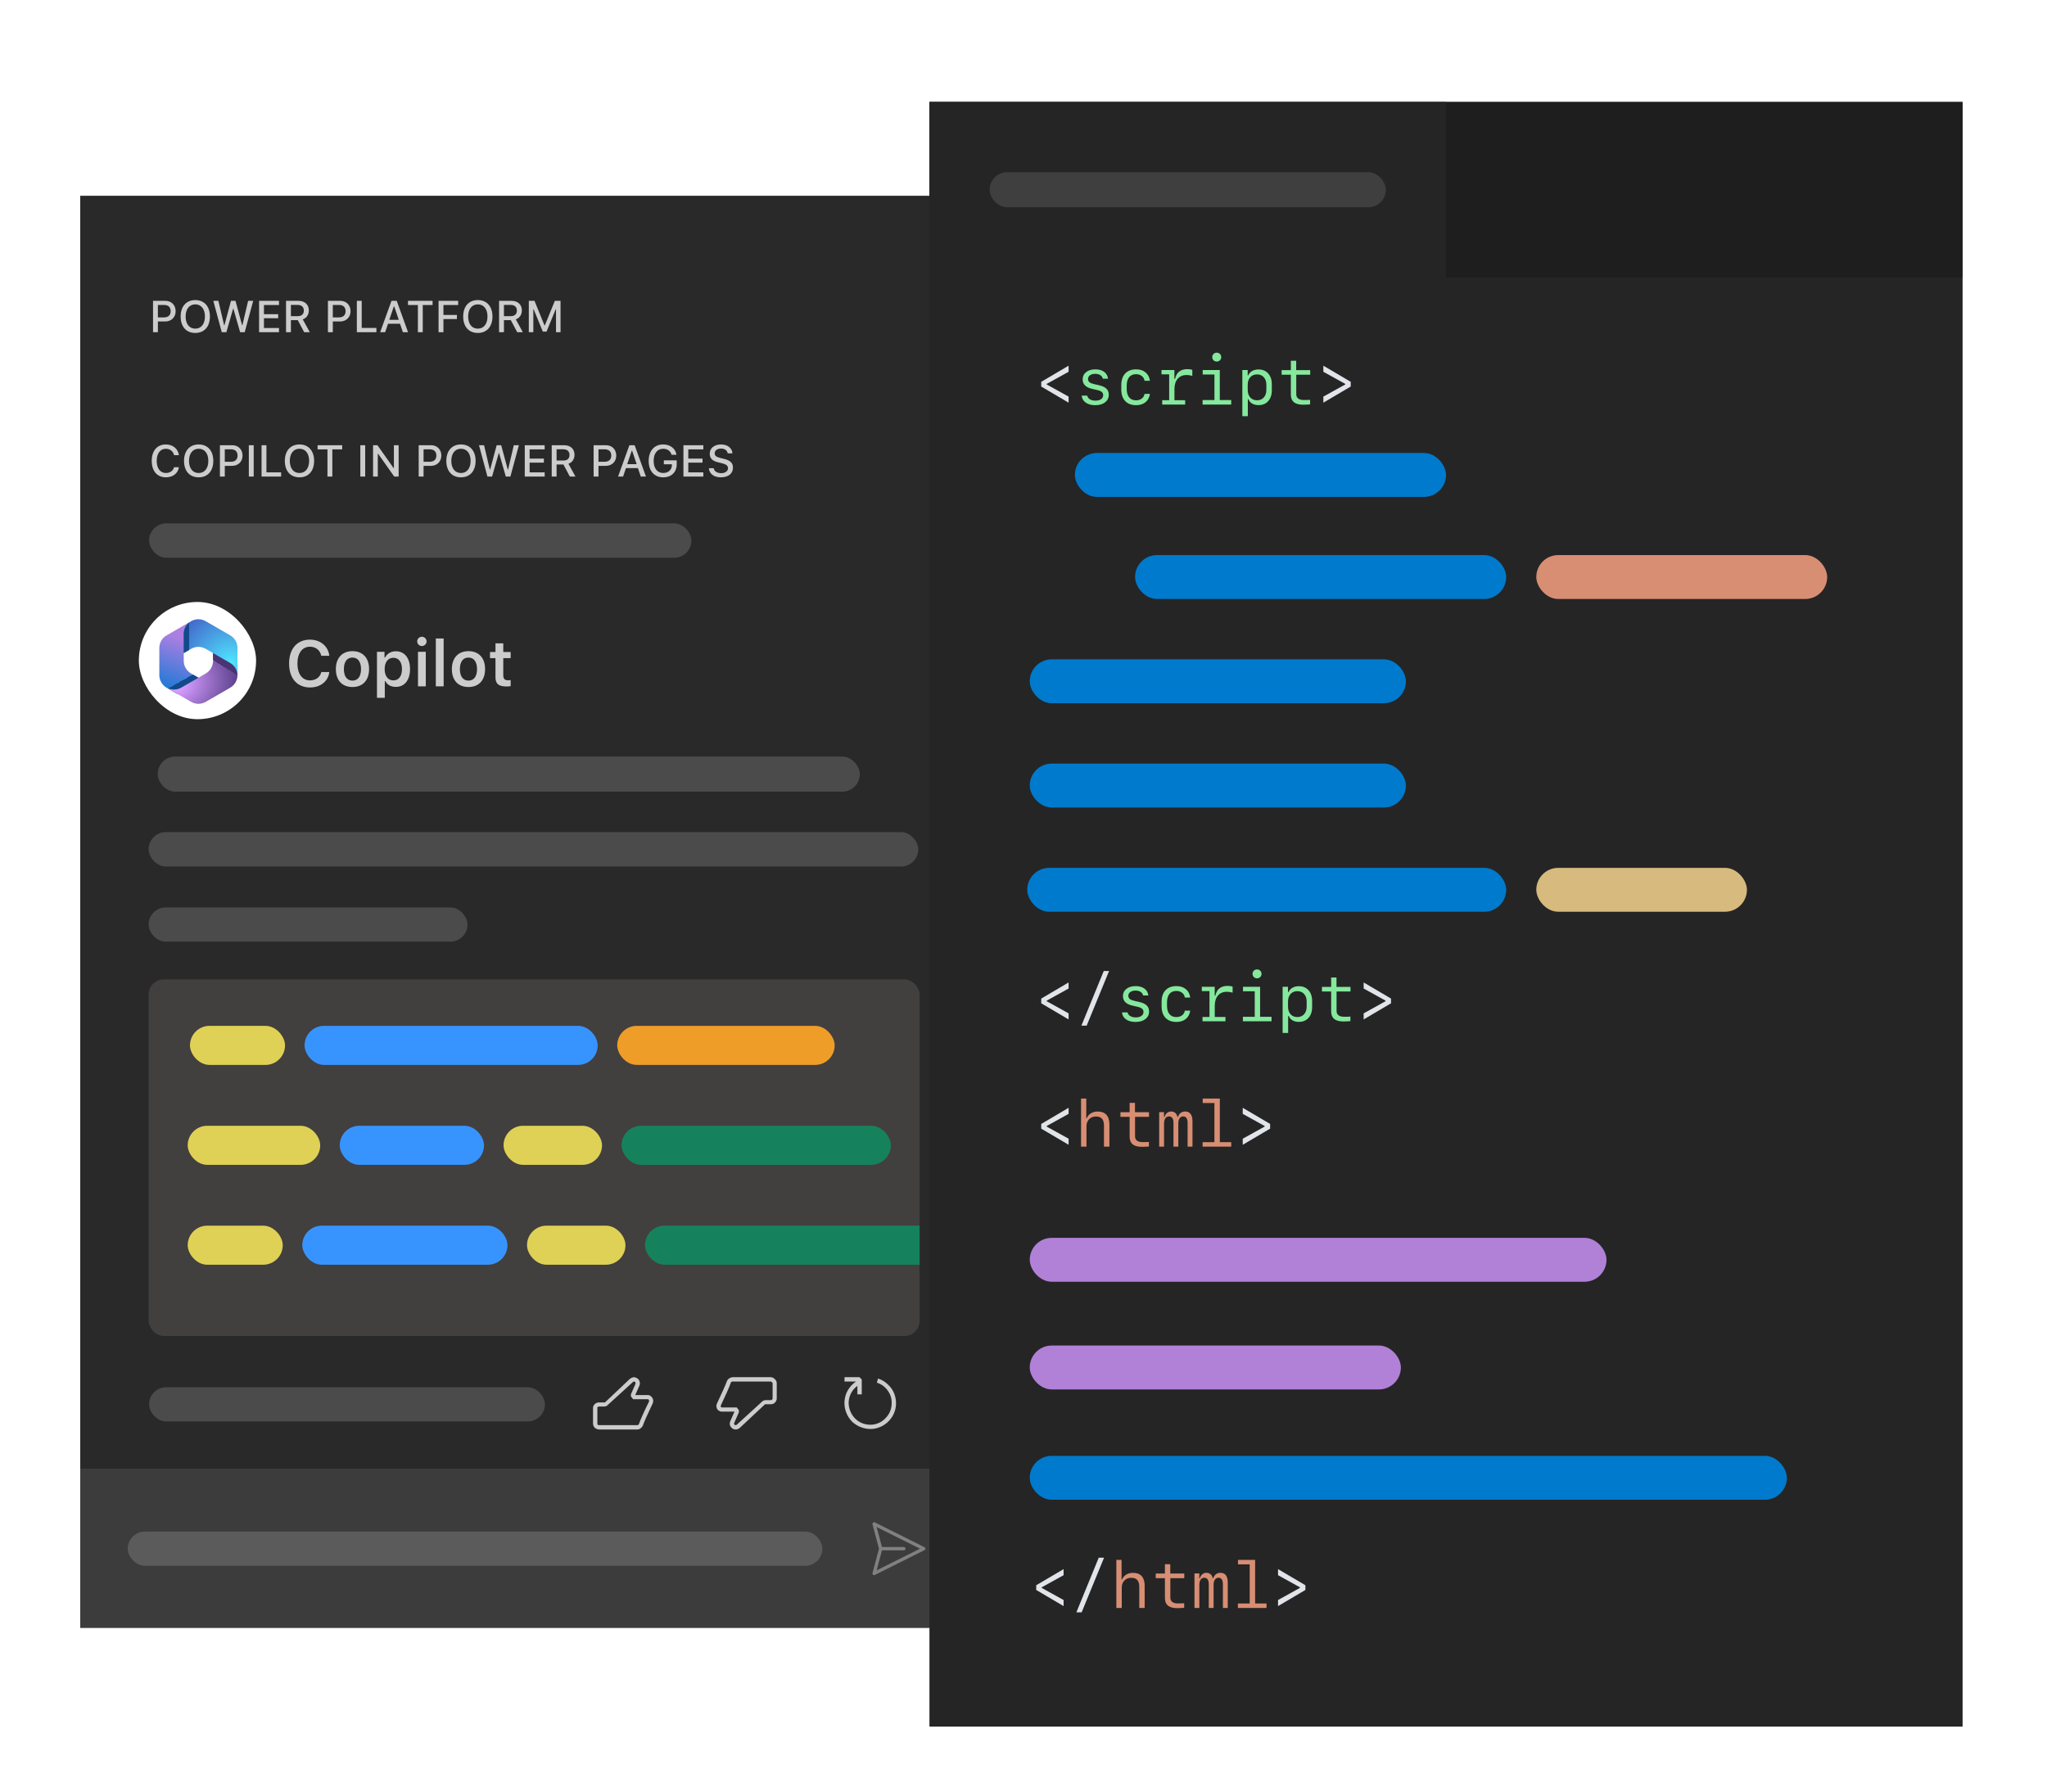 <svg width="370" height="324" viewBox="0 0 370 324" fill="none" xmlns="http://www.w3.org/2000/svg">
<g filter="url(#filter0_d_5865_302593)">
<g filter="url(#filter1_d_5865_302593)">
<rect width="164.079" height="230.255" transform="translate(14.5 30)" fill="#292929"/>
<path d="M27.659 48.995H29.878C30.986 48.995 31.748 49.757 31.748 50.873C31.748 51.965 30.963 52.727 29.851 52.727H28.539V54.664H27.659V48.995ZM28.539 49.738V51.989H29.647C30.405 51.989 30.849 51.584 30.849 50.873C30.849 50.138 30.421 49.738 29.647 49.738H28.539ZM35.3 48.858C36.93 48.858 37.944 50.005 37.944 51.828C37.944 53.647 36.938 54.802 35.3 54.802C33.65 54.802 32.652 53.651 32.652 51.828C32.652 50.001 33.673 48.858 35.3 48.858ZM35.3 49.636C34.227 49.636 33.552 50.484 33.552 51.828C33.552 53.159 34.208 54.024 35.3 54.024C36.376 54.024 37.044 53.159 37.044 51.828C37.044 50.484 36.372 49.636 35.3 49.636ZM42.132 50.425L40.918 54.664H40.085L38.556 48.995H39.472L40.513 53.403H40.568L41.75 48.995H42.568L43.758 53.403H43.813L44.85 48.995H45.765L44.233 54.664H43.404L42.187 50.425H42.132ZM50.428 53.906V54.664H46.83V48.995H50.428V49.753H47.71V51.411H50.283V52.142H47.71V53.906H50.428ZM52.581 52.484V54.664H51.701V48.995H53.944C55.088 48.995 55.822 49.671 55.822 50.728C55.822 51.494 55.414 52.114 54.722 52.346L55.995 54.664H54.978L53.823 52.484H52.581ZM52.581 49.734V51.761H53.846C54.526 51.761 54.919 51.395 54.919 50.747C54.919 50.115 54.502 49.734 53.823 49.734H52.581ZM59.276 48.995H61.495C62.603 48.995 63.365 49.757 63.365 50.873C63.365 51.965 62.579 52.727 61.468 52.727H60.156V54.664H59.276V48.995ZM60.156 49.738V51.989H61.263C62.022 51.989 62.465 51.584 62.465 50.873C62.465 50.138 62.037 49.738 61.263 49.738H60.156ZM68.036 53.898V54.664H64.501V48.995H65.38V53.898H68.036ZM72.821 54.664L72.302 53.132H70.142L69.619 54.664H68.716L70.763 48.995H71.709L73.756 54.664H72.821ZM71.191 49.997L70.366 52.425H72.079L71.257 49.997H71.191ZM76.412 54.664H75.532V49.753H73.748V48.995H78.191V49.753H76.412V54.664ZM80.152 54.664H79.272V48.995H82.811V49.753H80.152V51.549H82.587V52.291H80.152V54.664ZM86.371 48.858C88.001 48.858 89.014 50.005 89.014 51.828C89.014 53.647 88.009 54.802 86.371 54.802C84.721 54.802 83.723 53.651 83.723 51.828C83.723 50.001 84.744 48.858 86.371 48.858ZM86.371 49.636C85.298 49.636 84.622 50.484 84.622 51.828C84.622 53.159 85.278 54.024 86.371 54.024C87.447 54.024 88.115 53.159 88.115 51.828C88.115 50.484 87.443 49.636 86.371 49.636ZM91.089 52.484V54.664H90.209V48.995H92.452C93.595 48.995 94.33 49.671 94.33 50.728C94.33 51.494 93.921 52.114 93.23 52.346L94.503 54.664H93.485L92.33 52.484H91.089ZM91.089 49.734V51.761H92.354C93.033 51.761 93.426 51.395 93.426 50.747C93.426 50.115 93.01 49.734 92.33 49.734H91.089ZM101.319 54.664H100.501V50.512H100.446L98.785 54.562H98.117L96.455 50.512H96.4V54.664H95.583V48.995H96.612L98.415 53.431H98.482L100.289 48.995H101.319V54.664Z" fill="#CCCCCC"/>
<path d="M29.985 80.903C28.409 80.903 27.427 79.764 27.427 77.933C27.427 76.099 28.405 74.959 29.981 74.959C31.23 74.959 32.196 75.757 32.338 76.892H31.462C31.297 76.189 30.727 75.741 29.981 75.741C28.963 75.741 28.327 76.586 28.327 77.933C28.327 79.281 28.963 80.121 29.985 80.121C30.735 80.121 31.305 79.717 31.462 79.072H32.338C32.181 80.176 31.25 80.903 29.985 80.903ZM35.913 74.959C37.543 74.959 38.556 76.106 38.556 77.929C38.556 79.748 37.551 80.903 35.913 80.903C34.263 80.903 33.265 79.752 33.265 77.929C33.265 76.103 34.286 74.959 35.913 74.959ZM35.913 75.737C34.84 75.737 34.164 76.586 34.164 77.929C34.164 79.261 34.821 80.125 35.913 80.125C36.989 80.125 37.657 79.261 37.657 77.929C37.657 76.586 36.985 75.737 35.913 75.737ZM39.751 75.097H41.97C43.078 75.097 43.84 75.859 43.84 76.975C43.84 78.067 43.055 78.829 41.943 78.829H40.631V80.766H39.751V75.097ZM40.631 75.839V78.09H41.739C42.497 78.09 42.941 77.686 42.941 76.975C42.941 76.24 42.513 75.839 41.739 75.839H40.631ZM45.856 80.766H44.976V75.097H45.856V80.766ZM50.813 80V80.766H47.278V75.097H48.158V80H50.813ZM54.133 74.959C55.763 74.959 56.777 76.106 56.777 77.929C56.777 79.748 55.771 80.903 54.133 80.903C52.483 80.903 51.485 79.752 51.485 77.929C51.485 76.103 52.507 74.959 54.133 74.959ZM54.133 75.737C53.061 75.737 52.385 76.586 52.385 77.929C52.385 79.261 53.041 80.125 54.133 80.125C55.209 80.125 55.877 79.261 55.877 77.929C55.877 76.586 55.206 75.737 54.133 75.737ZM60.069 80.766H59.189V75.855H57.406V75.097H61.849V75.855H60.069V80.766ZM66.009 80.766H65.129V75.097H66.009V80.766ZM68.288 80.766H67.431V75.097H68.225L71.136 79.222H71.199V75.097H72.055V80.766H71.261L68.35 76.648H68.288V80.766ZM75.681 75.097H77.901C79.008 75.097 79.771 75.859 79.771 76.975C79.771 78.067 78.985 78.829 77.873 78.829H76.561V80.766H75.681V75.097ZM76.561 75.839V78.09H77.669C78.427 78.09 78.871 77.686 78.871 76.975C78.871 76.24 78.443 75.839 77.669 75.839H76.561ZM83.322 74.959C84.952 74.959 85.966 76.106 85.966 77.929C85.966 79.748 84.96 80.903 83.322 80.903C81.672 80.903 80.674 79.752 80.674 77.929C80.674 76.103 81.696 74.959 83.322 74.959ZM83.322 75.737C82.249 75.737 81.574 76.586 81.574 77.929C81.574 79.261 82.23 80.125 83.322 80.125C84.398 80.125 85.066 79.261 85.066 77.929C85.066 76.586 84.394 75.737 83.322 75.737ZM90.154 76.527L88.94 80.766H88.107L86.579 75.097H87.494L88.535 79.505H88.59L89.773 75.097H90.59L91.78 79.505H91.835L92.872 75.097H93.788L92.255 80.766H91.427L90.209 76.527H90.154ZM98.451 80.007V80.766H94.852V75.097H98.451V75.855H95.732V77.513H98.305V78.243H95.732V80.007H98.451ZM100.604 78.585V80.766H99.724V75.097H101.967C103.11 75.097 103.845 75.772 103.845 76.829C103.845 77.595 103.436 78.216 102.745 78.448L104.017 80.766H103L101.845 78.585H100.604ZM100.604 75.835V77.862H101.869C102.548 77.862 102.941 77.497 102.941 76.849C102.941 76.216 102.525 75.835 101.845 75.835H100.604ZM107.298 75.097H109.517C110.625 75.097 111.387 75.859 111.387 76.975C111.387 78.067 110.602 78.829 109.49 78.829H108.178V80.766H107.298V75.097ZM108.178 75.839V78.09H109.286C110.044 78.09 110.488 77.686 110.488 76.975C110.488 76.24 110.06 75.839 109.286 75.839H108.178ZM115.823 80.766L115.304 79.234H113.143L112.621 80.766H111.717L113.764 75.097H114.711L116.758 80.766H115.823ZM114.192 76.099L113.367 78.526H115.08L114.259 76.099H114.192ZM122.317 78.534C122.317 79.972 121.354 80.903 119.869 80.903C118.262 80.903 117.249 79.756 117.249 77.929C117.249 76.126 118.274 74.959 119.861 74.959C121.15 74.959 122.085 75.682 122.277 76.825H121.393C121.173 76.122 120.635 75.741 119.861 75.741C118.812 75.741 118.148 76.586 118.148 77.925C118.148 79.285 118.816 80.121 119.881 80.121C120.808 80.121 121.444 79.536 121.452 78.668V78.542H119.991V77.831H122.317V78.534ZM127.129 80.007V80.766H123.53V75.097H127.129V75.855H124.41V77.513H126.984V78.243H124.41V80.007H127.129ZM128.135 79.253H129.007C129.081 79.803 129.608 80.153 130.366 80.153C131.073 80.153 131.592 79.78 131.592 79.261C131.592 78.817 131.262 78.542 130.511 78.361L129.781 78.185C128.755 77.937 128.288 77.45 128.288 76.625C128.288 75.627 129.113 74.959 130.35 74.959C131.501 74.959 132.342 75.627 132.393 76.574H131.537C131.454 76.036 130.999 75.706 130.339 75.706C129.643 75.706 129.18 76.047 129.18 76.578C129.18 76.99 129.478 77.226 130.217 77.407L130.841 77.56C132.004 77.839 132.484 78.306 132.484 79.155C132.484 80.227 131.643 80.903 130.299 80.903C129.042 80.903 128.197 80.259 128.135 79.253Z" fill="#CCCCCC"/>
<rect x="26.948" y="89.225" width="98.026" height="6.224" rx="3.112" fill="white" fill-opacity="0.16"/>
<rect x="25.096" y="103.438" width="21.192" height="21.192" rx="10.596" fill="white"/>
<path d="M34.269 107.07L30.123 109.465C29.303 109.938 28.798 110.813 28.798 111.759V116.648C28.798 117.594 29.303 118.468 30.122 118.942L32.125 120.098L32.322 119.501L36.072 117.256L34.538 116.369C33.718 115.896 33.213 115.022 33.213 114.076V112.679L33.624 112.154L34.979 111.106V108.022L34.383 107.15L33.73 107.615C33.881 107.41 34.062 107.226 34.269 107.07Z" fill="url(#paint0_linear_5865_302593)"/>
<path d="M34.269 107.07L30.123 109.465C29.303 109.938 28.798 110.813 28.798 111.759V116.648C28.798 117.594 29.303 118.468 30.122 118.942L32.125 120.098L32.322 119.501L36.072 117.256L34.538 116.369C33.718 115.896 33.213 115.022 33.213 114.076V112.679L33.624 112.154L34.979 111.106V108.022L34.383 107.15L33.73 107.615C33.881 107.41 34.062 107.226 34.269 107.07Z" fill="url(#paint1_linear_5865_302593)"/>
<path d="M38.51 112.098V114.076C38.51 115.022 38.005 115.897 37.186 116.37L32.771 118.92C31.951 119.393 30.941 119.393 30.121 118.92L29.854 118.765C29.939 118.829 30.028 118.888 30.121 118.942L34.536 121.492C35.356 121.966 36.366 121.966 37.186 121.492L41.601 118.942C42.42 118.469 42.925 117.595 42.925 116.648V114.811L38.51 112.098Z" fill="url(#paint2_radial_5865_302593)"/>
<path d="M38.51 112.098V114.076C38.51 115.022 38.005 115.897 37.186 116.37L32.771 118.92C31.951 119.393 30.941 119.393 30.121 118.92L29.854 118.765C29.939 118.829 30.028 118.888 30.121 118.942L34.536 121.492C35.356 121.966 36.366 121.966 37.186 121.492L41.601 118.942C42.42 118.469 42.925 117.595 42.925 116.648V114.811L38.51 112.098Z" fill="url(#paint3_linear_5865_302593)"/>
<path d="M34.269 107.071L34.538 106.916C35.357 106.442 36.367 106.442 37.187 106.916L41.602 109.465C42.422 109.938 42.926 110.813 42.926 111.759V116.648C42.926 116.666 42.926 116.684 42.926 116.702C42.907 115.777 42.406 114.927 41.602 114.463L37.187 111.913C36.367 111.44 35.357 111.44 34.538 111.913L33.213 112.678V109.187C33.213 108.349 33.609 107.567 34.269 107.071Z" fill="url(#paint4_radial_5865_302593)"/>
<path d="M34.269 107.071L34.538 106.916C35.357 106.442 36.367 106.442 37.187 106.916L41.602 109.465C42.422 109.938 42.926 110.813 42.926 111.759V116.648C42.926 116.666 42.926 116.684 42.926 116.702C42.907 115.777 42.406 114.927 41.602 114.463L37.187 111.913C36.367 111.44 35.357 111.44 34.538 111.913L33.213 112.678V109.187C33.213 108.349 33.609 107.567 34.269 107.071Z" fill="url(#paint5_linear_5865_302593)"/>
<path d="M28.799 116.702C28.799 116.702 28.799 116.702 28.799 116.702Z" fill="url(#paint6_radial_5865_302593)"/>
<path d="M28.799 116.702C28.799 116.702 28.799 116.702 28.799 116.702Z" fill="url(#paint7_linear_5865_302593)"/>
<path d="M56.038 118.893C53.704 118.893 52.254 117.238 52.254 114.572C52.254 111.896 53.698 110.246 56.032 110.246C57.904 110.246 59.349 111.456 59.52 113.163H58.07C57.865 112.17 57.071 111.525 56.032 111.525C54.634 111.525 53.761 112.695 53.761 114.567C53.761 116.444 54.634 117.615 56.038 117.615C57.083 117.615 57.876 117.027 58.076 116.102H59.525C59.331 117.769 57.939 118.893 56.038 118.893ZM63.709 118.813C61.837 118.813 60.707 117.592 60.707 115.566C60.707 113.557 61.854 112.329 63.709 112.329C65.57 112.329 66.711 113.551 66.711 115.566C66.711 117.592 65.575 118.813 63.709 118.813ZM63.709 117.654C64.696 117.654 65.256 116.89 65.256 115.571C65.256 114.253 64.691 113.488 63.709 113.488C62.722 113.488 62.157 114.253 62.157 115.571C62.157 116.89 62.722 117.654 63.709 117.654ZM71.54 112.347C73.121 112.347 74.114 113.574 74.114 115.571C74.114 117.552 73.132 118.79 71.557 118.79C70.661 118.79 69.97 118.402 69.65 117.74H69.553V120.759H68.138V112.449H69.502V113.482H69.599C69.959 112.775 70.683 112.347 71.54 112.347ZM71.094 117.615C72.076 117.615 72.658 116.85 72.658 115.571C72.658 114.293 72.07 113.528 71.1 113.528C70.135 113.528 69.531 114.31 69.525 115.571C69.531 116.833 70.13 117.615 71.094 117.615ZM76.254 111.405C75.791 111.405 75.409 111.034 75.409 110.566C75.409 110.104 75.791 109.727 76.254 109.727C76.722 109.727 77.104 110.104 77.104 110.566C77.104 111.034 76.722 111.405 76.254 111.405ZM75.552 118.688V112.449H76.962V118.688H75.552ZM78.776 118.688V110.035H80.192V118.688H78.776ZM84.678 118.813C82.806 118.813 81.676 117.592 81.676 115.566C81.676 113.557 82.823 112.329 84.678 112.329C86.539 112.329 87.68 113.551 87.68 115.566C87.68 117.592 86.544 118.813 84.678 118.813ZM84.678 117.654C85.665 117.654 86.225 116.89 86.225 115.571C86.225 114.253 85.66 113.488 84.678 113.488C83.691 113.488 83.126 114.253 83.126 115.571C83.126 116.89 83.691 117.654 84.678 117.654ZM89.558 110.92H90.968V112.489H92.303V113.591H90.968V116.696C90.968 117.318 91.23 117.597 91.824 117.597C92.023 117.597 92.132 117.586 92.303 117.569V118.653C92.098 118.693 91.835 118.716 91.561 118.716C90.129 118.716 89.558 118.237 89.558 117.032V113.591H88.57V112.489H89.558V110.92Z" fill="#CCCCCC"/>
<rect x="28.504" y="131.383" width="126.912" height="6.346" rx="3.173" fill="white" fill-opacity="0.16"/>
<rect x="26.862" y="145.041" width="139.117" height="6.224" rx="3.112" fill="white" fill-opacity="0.16"/>
<rect x="26.862" y="158.66" width="57.647" height="6.181" rx="3.091" fill="white" fill-opacity="0.16"/>
<g clip-path="url(#clip0_5865_302593)">
<rect x="26.862" y="171.674" width="139.355" height="64.459" rx="2.72" fill="#423F3F"/>
<rect x="34.338" y="180.07" width="17.181" height="7.064" rx="3.532" fill="#DFD155"/>
<rect x="55.051" y="180.07" width="52.98" height="7.064" rx="3.532" fill="#3794FF"/>
<rect x="111.563" y="180.07" width="39.307" height="7.064" rx="3.532" fill="#EE9D28"/>
<rect x="33.926" y="198.135" width="23.951" height="7.064" rx="3.532" fill="#DFD155"/>
<rect x="61.409" y="198.135" width="26.077" height="7.064" rx="3.532" fill="#3794FF"/>
<rect x="91.018" y="198.135" width="17.798" height="7.064" rx="3.532" fill="#DFD155"/>
<rect x="112.347" y="198.135" width="48.671" height="7.064" rx="3.532" fill="#16825D"/>
<rect x="33.926" y="216.193" width="17.181" height="7.064" rx="3.532" fill="#DFD155"/>
<rect x="54.639" y="216.193" width="37.086" height="7.064" rx="3.532" fill="#3794FF"/>
<rect x="95.257" y="216.193" width="17.798" height="7.064" rx="3.532" fill="#DFD155"/>
<rect x="116.586" y="216.193" width="62.152" height="7.064" rx="3.532" fill="#16825D"/>
</g>
<rect x="26.948" y="245.406" width="71.546" height="6.181" rx="3.091" fill="white" fill-opacity="0.16"/>
<path d="M114.618 243.584C114.839 243.611 115.046 243.694 115.24 243.833C115.434 243.971 115.558 244.164 115.613 244.413C115.696 244.635 115.683 244.87 115.572 245.119L114.825 246.82H116.983C117.176 246.792 117.356 246.834 117.522 246.944C117.688 247.027 117.813 247.152 117.896 247.318C118.006 247.456 118.061 247.622 118.061 247.816C118.089 247.982 118.061 248.148 117.979 248.314C117.01 250.361 116.416 251.702 116.194 252.338C116.111 252.532 115.973 252.698 115.779 252.836C115.613 252.975 115.42 253.044 115.199 253.044H108.269C107.965 253.016 107.702 252.906 107.481 252.712C107.287 252.491 107.19 252.228 107.19 251.924V249.185C107.19 248.908 107.287 248.673 107.481 248.48C107.702 248.258 107.965 248.148 108.269 248.148H109.348L113.871 243.874C114.092 243.708 114.341 243.611 114.618 243.584ZM115.199 252.255C115.337 252.255 115.434 252.186 115.489 252.048C115.793 251.191 116.402 249.835 117.315 247.982C117.342 247.871 117.328 247.774 117.273 247.691C117.218 247.581 117.121 247.539 116.983 247.567H114.452L114.037 247.069V246.695L114.867 244.787C114.894 244.732 114.894 244.676 114.867 244.621C114.867 244.538 114.839 244.483 114.784 244.455C114.728 244.4 114.659 244.372 114.576 244.372C114.521 244.372 114.465 244.4 114.41 244.455L109.68 248.77L109.307 248.895H108.269C108.186 248.895 108.103 248.922 108.02 248.978C107.965 249.033 107.951 249.102 107.979 249.185V251.924C107.951 252.007 107.965 252.09 108.02 252.173C108.103 252.228 108.186 252.255 108.269 252.255H115.199Z" fill="#CCCCCC"/>
<path d="M132.97 253.044C132.749 253.044 132.542 252.975 132.348 252.836C132.154 252.67 132.016 252.477 131.933 252.255C131.878 252.007 131.905 251.758 132.016 251.509L132.763 249.807H130.605C130.412 249.835 130.232 249.807 130.066 249.724C129.9 249.641 129.762 249.531 129.651 249.393C129.568 249.227 129.513 249.047 129.485 248.853C129.485 248.659 129.526 248.48 129.609 248.314C130.578 246.267 131.172 244.925 131.394 244.289C131.477 244.095 131.601 243.943 131.767 243.833C131.961 243.694 132.168 243.611 132.389 243.584H139.319C139.623 243.611 139.872 243.736 140.065 243.957C140.287 244.151 140.397 244.4 140.397 244.704V247.442C140.397 247.719 140.287 247.968 140.065 248.189C139.872 248.383 139.623 248.48 139.319 248.48H138.281L133.717 252.753C133.496 252.947 133.247 253.044 132.97 253.044ZM132.389 244.372C132.251 244.372 132.154 244.441 132.099 244.579C131.795 245.437 131.2 246.792 130.315 248.646C130.259 248.756 130.259 248.867 130.315 248.978C130.37 249.061 130.467 249.088 130.605 249.061H133.178L133.551 249.558V249.932L132.721 251.841C132.694 251.896 132.68 251.965 132.68 252.048C132.707 252.103 132.749 252.159 132.804 252.214C132.86 252.242 132.915 252.255 132.97 252.255C133.053 252.255 133.122 252.228 133.178 252.173L137.908 247.857L138.281 247.733H139.319C139.402 247.733 139.471 247.705 139.526 247.65C139.609 247.595 139.651 247.525 139.651 247.442V244.704C139.651 244.621 139.609 244.552 139.526 244.496C139.471 244.413 139.402 244.372 139.319 244.372H132.389Z" fill="#CCCCCC"/>
<path d="M154.725 244.372H152.651V243.584H155.348L155.763 243.998V246.695H154.974V245.16C154.255 245.686 153.771 246.391 153.522 247.276C153.301 248.134 153.37 248.978 153.729 249.807C154.089 250.637 154.656 251.274 155.431 251.716C156.233 252.131 157.077 252.269 157.962 252.131C158.847 251.965 159.58 251.55 160.161 250.886C160.769 250.222 161.101 249.448 161.157 248.563C161.24 247.65 161.032 246.834 160.534 246.115C160.036 245.368 159.359 244.856 158.501 244.579L158.709 243.833C159.4 244.054 159.995 244.413 160.493 244.911C161.018 245.382 161.406 245.949 161.655 246.613C161.904 247.276 162 247.968 161.945 248.687C161.89 249.379 161.682 250.029 161.323 250.637C160.963 251.246 160.479 251.758 159.87 252.173C159.289 252.56 158.639 252.809 157.92 252.919C157.229 253.002 156.537 252.933 155.846 252.712C155.182 252.491 154.587 252.145 154.061 251.675C153.564 251.177 153.19 250.596 152.941 249.932C152.692 249.268 152.595 248.59 152.651 247.899C152.706 247.18 152.913 246.516 153.273 245.907C153.633 245.299 154.117 244.787 154.725 244.372Z" fill="#CCCCCC"/>
<rect width="164.079" height="28.671" transform="translate(14.5 260.256)" fill="#3C3C3C"/>
<rect x="23.086" y="271.5" width="125.559" height="6.181" rx="3.091" fill="white" fill-opacity="0.16"/>
<path d="M157.804 269.874C157.896 269.8 158.022 269.786 158.127 269.838L167.095 274.322C167.196 274.373 167.26 274.476 167.26 274.59C167.26 274.703 167.196 274.806 167.095 274.857L158.127 279.341C158.022 279.394 157.896 279.38 157.804 279.305C157.713 279.231 157.674 279.11 157.704 278.997L158.88 274.59L157.704 270.183C157.674 270.069 157.713 269.948 157.804 269.874ZM159.419 274.889L158.453 278.51L166.293 274.59L158.453 270.67L159.419 274.291H163.374C163.539 274.291 163.673 274.425 163.673 274.59C163.673 274.755 163.539 274.889 163.374 274.889H159.419Z" fill="#808080"/>
</g>
<g filter="url(#filter2_d_5865_302593)">
<rect width="186.742" height="293.711" transform="translate(168 13)" fill="#252526"/>
<rect width="186.742" height="31.728" transform="translate(168 13)" fill="#1E1E1E"/>
<g clip-path="url(#clip1_5865_302593)">
<rect width="93.371" height="31.728" transform="translate(168 13)" fill="#252526"/>
<rect x="178.878" y="25.691" width="71.615" height="6.346" rx="3.173" fill="white" fill-opacity="0.12"/>
</g>
<rect x="186.13" y="218.35" width="104.249" height="7.936" rx="3.968" fill="#B180D7"/>
<rect x="186.13" y="237.816" width="67.082" height="7.936" rx="3.968" fill="#B180D7"/>
<rect x="277.688" y="151.457" width="38.074" height="7.936" rx="3.968" fill="#D7BA7D"/>
<rect x="205.167" y="94.912" width="67.082" height="7.936" rx="3.968" fill="#007ACC"/>
<rect x="194.289" y="76.457" width="67.082" height="7.936" rx="3.968" fill="#007ACC"/>
<rect x="186.13" y="113.762" width="67.989" height="7.936" rx="3.968" fill="#007ACC"/>
<rect x="186.13" y="132.609" width="67.989" height="7.936" rx="3.968" fill="#007ACC"/>
<rect x="185.677" y="151.457" width="86.572" height="7.936" rx="3.968" fill="#007ACC"/>
<rect x="186.13" y="257.76" width="136.846" height="7.936" rx="3.968" fill="#007ACC"/>
<rect x="277.688" y="94.912" width="52.578" height="7.936" rx="3.968" fill="#D88E73"/>
<path d="M193.153 61.772L189.194 63.965V64.068L193.153 66.261V67.36L188.205 64.442V63.591L193.153 60.673V61.772ZM239.199 61.772V60.673L244.148 63.591V64.442L239.199 67.36V66.261L243.158 64.068V63.965L239.199 61.772Z" fill="#E1E4E8"/>
<path d="M195.691 63.142C195.691 62.597 195.902 62.16 196.324 61.83C196.746 61.5 197.3 61.335 197.987 61.335C198.639 61.335 199.17 61.486 199.581 61.79C199.991 62.093 200.225 62.505 200.283 63.027H199.339C199.282 62.754 199.13 62.54 198.885 62.382C198.639 62.225 198.334 62.146 197.97 62.146C197.575 62.146 197.258 62.233 197.02 62.405C196.782 62.574 196.663 62.8 196.663 63.084C196.663 63.322 196.75 63.514 196.922 63.66C197.095 63.802 197.377 63.917 197.768 64.005L198.649 64.206C199.255 64.344 199.7 64.552 199.984 64.828C200.271 65.1 200.415 65.463 200.415 65.915C200.415 66.491 200.193 66.951 199.748 67.296C199.307 67.642 198.716 67.814 197.975 67.814C197.27 67.814 196.696 67.661 196.255 67.354C195.814 67.043 195.566 66.619 195.513 66.082H196.508C196.581 66.37 196.748 66.594 197.009 66.755C197.273 66.913 197.607 66.991 198.01 66.991C198.436 66.991 198.773 66.903 199.023 66.727C199.276 66.546 199.403 66.307 199.403 66.007C199.403 65.758 199.318 65.562 199.149 65.421C198.981 65.275 198.699 65.158 198.303 65.07L197.377 64.857C196.253 64.596 195.691 64.024 195.691 63.142ZM207.85 63.401H206.883C206.825 63.036 206.655 62.747 206.371 62.532C206.087 62.317 205.746 62.21 205.347 62.21C204.802 62.21 204.384 62.39 204.092 62.751C203.801 63.111 203.655 63.625 203.655 64.293V64.857C203.655 65.524 203.801 66.038 204.092 66.399C204.384 66.755 204.802 66.934 205.347 66.934C205.749 66.934 206.091 66.828 206.371 66.617C206.655 66.406 206.825 66.123 206.883 65.766H207.85C207.769 66.399 207.506 66.899 207.061 67.268C206.616 67.632 206.051 67.814 205.364 67.814C204.516 67.814 203.856 67.567 203.384 67.072C202.913 66.573 202.677 65.877 202.677 64.983V64.166C202.677 63.272 202.913 62.578 203.384 62.083C203.856 61.584 204.516 61.335 205.364 61.335C206.054 61.335 206.62 61.519 207.061 61.887C207.506 62.252 207.769 62.756 207.85 63.401ZM212.286 64.903V67.699H211.331V62.238H209.944V61.456H212.275V63.05H212.401C212.516 62.471 212.762 62.033 213.138 61.738C213.518 61.442 214.009 61.295 214.611 61.295C214.791 61.295 214.962 61.308 215.123 61.335C215.284 61.358 215.415 61.391 215.514 61.433V62.532C215.372 62.478 215.208 62.436 215.02 62.405C214.835 62.375 214.657 62.359 214.484 62.359C213.794 62.359 213.255 62.586 212.867 63.038C212.48 63.487 212.286 64.109 212.286 64.903ZM214.22 67.699H210.071V66.917H214.22V67.699ZM219.928 59.925C219.698 59.925 219.504 59.849 219.347 59.695C219.193 59.542 219.117 59.35 219.117 59.12C219.117 58.893 219.193 58.703 219.347 58.55C219.504 58.397 219.698 58.32 219.928 58.32C220.158 58.32 220.35 58.397 220.503 58.55C220.661 58.703 220.739 58.893 220.739 59.12C220.739 59.35 220.661 59.542 220.503 59.695C220.35 59.849 220.158 59.925 219.928 59.925ZM222.546 67.699H217.373V66.888H219.514V62.267H217.39V61.456H220.48V66.888H222.546V67.699ZM227.495 61.352C227.978 61.352 228.398 61.462 228.755 61.68C229.112 61.899 229.388 62.206 229.584 62.601C229.783 62.996 229.883 63.462 229.883 63.999V65.162C229.883 65.691 229.783 66.155 229.584 66.554C229.388 66.953 229.112 67.262 228.755 67.481C228.398 67.695 227.978 67.803 227.495 67.803C227.046 67.803 226.66 67.711 226.338 67.527C226.02 67.343 225.793 67.078 225.659 66.733H225.55V69.805H224.554V61.456H225.521V62.411H225.625C225.786 62.066 226.025 61.803 226.344 61.623C226.666 61.442 227.05 61.352 227.495 61.352ZM227.213 62.25C226.699 62.25 226.288 62.421 225.981 62.762C225.678 63.103 225.527 63.562 225.527 64.137V65.035C225.527 65.614 225.678 66.075 225.981 66.416C226.288 66.757 226.699 66.928 227.213 66.928C227.727 66.928 228.135 66.757 228.438 66.416C228.745 66.071 228.899 65.61 228.899 65.035V64.137C228.899 63.562 228.745 63.103 228.438 62.762C228.135 62.421 227.727 62.25 227.213 62.25ZM233.324 59.781H234.291V61.473H236.822V62.307H234.302V65.829C234.302 66.167 234.417 66.426 234.647 66.606C234.881 66.786 235.219 66.876 235.66 66.876C235.879 66.876 236.092 66.874 236.299 66.871C236.51 66.863 236.679 66.853 236.805 66.842V67.67C236.682 67.682 236.498 67.694 236.253 67.705C236.011 67.72 235.79 67.728 235.591 67.728C235.077 67.728 234.651 67.661 234.314 67.527C233.98 67.392 233.73 67.187 233.565 66.911C233.404 66.631 233.324 66.274 233.324 65.841V62.307H231.661V61.473H233.324V59.781Z" fill="#85E89D"/>
<path d="M193.153 173.274L189.194 175.467V175.57L193.153 177.763V178.862L188.205 175.944V175.093L193.153 172.175V173.274ZM196.416 179.99H195.461L199.506 170.109H200.467L196.416 179.99ZM246.484 173.274V172.175L251.432 175.093V175.944L246.484 178.862V177.763L250.443 175.57V175.467L246.484 173.274Z" fill="#E1E4E8"/>
<path d="M202.976 174.644C202.976 174.099 203.187 173.662 203.609 173.332C204.031 173.002 204.585 172.837 205.272 172.837C205.924 172.837 206.455 172.989 206.866 173.292C207.276 173.595 207.51 174.007 207.568 174.529H206.624C206.567 174.256 206.415 174.042 206.17 173.884C205.924 173.727 205.619 173.648 205.255 173.648C204.859 173.648 204.543 173.735 204.305 173.907C204.067 174.076 203.948 174.302 203.948 174.586C203.948 174.824 204.035 175.016 204.207 175.162C204.38 175.304 204.662 175.419 205.053 175.507L205.934 175.708C206.54 175.846 206.985 176.054 207.269 176.33C207.556 176.602 207.7 176.965 207.7 177.417C207.7 177.993 207.478 178.453 207.033 178.798C206.591 179.144 206.001 179.316 205.26 179.316C204.554 179.316 203.981 179.163 203.54 178.856C203.099 178.545 202.851 178.121 202.798 177.584H203.793C203.866 177.872 204.033 178.096 204.294 178.257C204.558 178.415 204.892 178.493 205.295 178.493C205.721 178.493 206.058 178.405 206.308 178.229C206.561 178.048 206.687 177.809 206.687 177.509C206.687 177.26 206.603 177.064 206.434 176.922C206.265 176.777 205.983 176.66 205.588 176.571L204.662 176.359C203.538 176.098 202.976 175.526 202.976 174.644ZM215.135 174.903H214.168C214.11 174.538 213.94 174.249 213.656 174.034C213.372 173.819 213.03 173.712 212.632 173.712C212.087 173.712 211.669 173.892 211.377 174.253C211.086 174.613 210.94 175.127 210.94 175.795V176.359C210.94 177.026 211.086 177.54 211.377 177.901C211.669 178.257 212.087 178.436 212.632 178.436C213.034 178.436 213.376 178.33 213.656 178.119C213.94 177.908 214.11 177.625 214.168 177.268H215.135C215.054 177.901 214.791 178.401 214.346 178.77C213.901 179.134 213.335 179.316 212.649 179.316C211.801 179.316 211.141 179.069 210.669 178.574C210.197 178.075 209.962 177.379 209.962 176.485V175.668C209.962 174.774 210.197 174.08 210.669 173.585C211.141 173.086 211.801 172.837 212.649 172.837C213.339 172.837 213.905 173.021 214.346 173.389C214.791 173.754 215.054 174.258 215.135 174.903ZM219.571 176.405V179.201H218.616V173.74H217.229V172.958H219.56V174.552H219.686C219.801 173.972 220.047 173.535 220.423 173.24C220.803 172.944 221.294 172.797 221.896 172.797C222.076 172.797 222.247 172.81 222.408 172.837C222.569 172.86 222.7 172.893 222.799 172.935V174.034C222.657 173.98 222.492 173.938 222.304 173.907C222.12 173.877 221.942 173.861 221.769 173.861C221.079 173.861 220.54 174.088 220.152 174.54C219.765 174.989 219.571 175.611 219.571 176.405ZM221.505 179.201H217.356V178.419H221.505V179.201ZM227.213 171.427C226.983 171.427 226.789 171.35 226.632 171.197C226.478 171.044 226.401 170.852 226.401 170.622C226.401 170.395 226.478 170.205 226.632 170.052C226.789 169.898 226.983 169.822 227.213 169.822C227.443 169.822 227.635 169.898 227.788 170.052C227.945 170.205 228.024 170.395 228.024 170.622C228.024 170.852 227.945 171.044 227.788 171.197C227.635 171.35 227.443 171.427 227.213 171.427ZM229.831 179.201H224.658V178.39H226.798V173.769H224.675V172.958H227.765V178.39H229.831V179.201ZM234.78 172.854C235.263 172.854 235.683 172.964 236.04 173.182C236.397 173.401 236.673 173.708 236.868 174.103C237.068 174.498 237.168 174.964 237.168 175.501V176.664C237.168 177.193 237.068 177.657 236.868 178.056C236.673 178.455 236.397 178.764 236.04 178.983C235.683 179.197 235.263 179.305 234.78 179.305C234.331 179.305 233.945 179.213 233.623 179.029C233.305 178.844 233.078 178.58 232.944 178.234H232.835V181.307H231.839V172.958H232.806V173.913H232.909C233.071 173.568 233.31 173.305 233.629 173.125C233.951 172.944 234.335 172.854 234.78 172.854ZM234.498 173.752C233.984 173.752 233.573 173.923 233.266 174.264C232.963 174.605 232.812 175.064 232.812 175.639V176.537C232.812 177.116 232.963 177.577 233.266 177.918C233.573 178.259 233.984 178.43 234.498 178.43C235.012 178.43 235.42 178.259 235.723 177.918C236.03 177.573 236.184 177.112 236.184 176.537V175.639C236.184 175.064 236.03 174.605 235.723 174.264C235.42 173.923 235.012 173.752 234.498 173.752ZM240.609 171.283H241.575V172.975H244.107V173.809H241.587V177.331C241.587 177.669 241.702 177.928 241.932 178.108C242.166 178.288 242.504 178.378 242.945 178.378C243.164 178.378 243.376 178.376 243.584 178.373C243.795 178.365 243.963 178.355 244.09 178.344V179.172C243.967 179.184 243.783 179.195 243.538 179.207C243.296 179.222 243.075 179.23 242.876 179.23C242.362 179.23 241.936 179.163 241.598 179.029C241.265 178.894 241.015 178.689 240.85 178.413C240.689 178.133 240.609 177.776 240.609 177.343V173.809H238.946V172.975H240.609V171.283Z" fill="#85E89D"/>
<path d="M193.153 195.936L189.194 198.129V198.232L193.153 200.425V201.524L188.205 198.606V197.755L193.153 194.837V195.936ZM224.629 195.936V194.837L229.578 197.755V198.606L224.629 201.524V200.425L228.588 198.232V198.129L224.629 195.936Z" fill="#E1E4E8"/>
<path d="M195.403 201.863V193.169H196.347V196.725H196.428C196.589 196.337 196.844 196.038 197.193 195.827C197.542 195.616 197.954 195.511 198.43 195.511C199.109 195.511 199.627 195.708 199.984 196.103C200.344 196.498 200.525 197.07 200.525 197.818V201.863H199.546V198.065C199.546 197.505 199.429 197.089 199.195 196.817C198.961 196.544 198.599 196.408 198.108 196.408C197.59 196.408 197.172 196.573 196.853 196.903C196.539 197.229 196.382 197.659 196.382 198.192V201.863H195.403ZM204.184 193.945H205.151V195.637H207.683V196.472H205.163V199.993C205.163 200.331 205.278 200.59 205.508 200.77C205.742 200.95 206.079 201.04 206.521 201.04C206.739 201.04 206.952 201.039 207.159 201.035C207.37 201.027 207.539 201.017 207.666 201.006V201.835C207.543 201.846 207.359 201.858 207.113 201.869C206.872 201.884 206.651 201.892 206.451 201.892C205.937 201.892 205.512 201.825 205.174 201.691C204.84 201.556 204.591 201.351 204.426 201.075C204.265 200.795 204.184 200.438 204.184 200.005V196.472H202.521V195.637H204.184V193.945ZM215.543 197.266V201.863H214.663V197.553C214.663 197.174 214.594 196.886 214.456 196.69C214.321 196.495 214.124 196.397 213.863 196.397C213.591 196.397 213.376 196.508 213.218 196.73C213.061 196.953 212.983 197.26 212.983 197.651V201.863H212.108V197.548C212.108 197.168 212.039 196.882 211.901 196.69C211.766 196.495 211.567 196.397 211.302 196.397C211.026 196.397 210.807 196.51 210.646 196.736C210.485 196.959 210.405 197.264 210.405 197.651V201.863H209.524V195.62H210.399V196.5H210.502C210.579 196.186 210.723 195.942 210.934 195.77C211.149 195.593 211.402 195.505 211.694 195.505C211.985 195.505 212.231 195.591 212.43 195.764C212.63 195.933 212.762 196.172 212.827 196.483H212.931C213.011 196.184 213.167 195.946 213.397 195.77C213.631 195.593 213.905 195.505 214.22 195.505C214.657 195.505 214.987 195.654 215.209 195.954C215.432 196.249 215.543 196.686 215.543 197.266ZM222.546 201.863H217.373V201.052H219.508V193.98H217.39V193.169H220.486V201.052H222.546V201.863Z" fill="#D88E73"/>
<path d="M192.247 279.337L188.288 281.529V281.633L192.247 283.825V284.924L187.298 282.007V281.155L192.247 278.238V279.337ZM195.51 286.052H194.555L198.6 276.172H199.561L195.51 286.052ZM231.008 279.337V278.238L235.956 281.155V282.007L231.008 284.924V283.825L234.967 281.633V281.529L231.008 279.337Z" fill="#E1E4E8"/>
<path d="M201.782 285.264V276.569H202.726V280.125H202.806C202.967 279.738 203.222 279.438 203.572 279.227C203.921 279.016 204.333 278.911 204.809 278.911C205.488 278.911 206.006 279.109 206.362 279.504C206.723 279.899 206.903 280.47 206.903 281.218V285.264H205.925V281.466C205.925 280.906 205.808 280.49 205.574 280.217C205.34 279.945 204.977 279.809 204.486 279.809C203.969 279.809 203.55 279.974 203.232 280.304C202.917 280.63 202.76 281.059 202.76 281.592V285.264H201.782ZM210.563 277.346H211.53V279.038H214.061V279.872H211.541V283.394C211.541 283.731 211.656 283.99 211.886 284.17C212.12 284.351 212.458 284.441 212.899 284.441C213.118 284.441 213.331 284.439 213.538 284.435C213.749 284.427 213.918 284.418 214.044 284.406V285.235C213.921 285.246 213.737 285.258 213.492 285.269C213.25 285.285 213.03 285.292 212.83 285.292C212.316 285.292 211.89 285.225 211.553 285.091C211.219 284.957 210.97 284.752 210.805 284.475C210.643 284.195 210.563 283.839 210.563 283.405V279.872H208.9V279.038H210.563V277.346ZM221.922 280.666V285.264H221.041V280.954C221.041 280.574 220.972 280.286 220.834 280.091C220.7 279.895 220.502 279.797 220.242 279.797C219.969 279.797 219.754 279.908 219.597 280.131C219.44 280.353 219.361 280.66 219.361 281.052V285.264H218.487V280.948C218.487 280.568 218.417 280.282 218.279 280.091C218.145 279.895 217.946 279.797 217.681 279.797C217.405 279.797 217.186 279.91 217.025 280.137C216.864 280.359 216.783 280.664 216.783 281.052V285.264H215.903V279.02H216.778V279.901H216.881C216.958 279.586 217.102 279.343 217.313 279.17C217.527 278.993 217.781 278.905 218.072 278.905C218.364 278.905 218.609 278.992 218.809 279.164C219.008 279.333 219.141 279.573 219.206 279.883H219.309C219.39 279.584 219.545 279.346 219.775 279.17C220.009 278.993 220.284 278.905 220.598 278.905C221.036 278.905 221.366 279.055 221.588 279.354C221.811 279.649 221.922 280.087 221.922 280.666ZM228.925 285.264H223.752V284.452H225.886V277.38H223.769V276.569H226.865V284.452H228.925V285.264Z" fill="#D88E73"/>
</g>
</g>
<defs>
<filter id="filter0_d_5865_302593" x="10.374" y="13" width="348.252" height="301.252" filterUnits="userSpaceOnUse" color-interpolation-filters="sRGB">
<feFlood flood-opacity="0" result="BackgroundImageFix"/>
<feColorMatrix in="SourceAlpha" type="matrix" values="0 0 0 0 0 0 0 0 0 0 0 0 0 0 0 0 0 0 127 0" result="hardAlpha"/>
<feOffset dy="3.626"/>
<feGaussianBlur stdDeviation="1.813"/>
<feComposite in2="hardAlpha" operator="out"/>
<feColorMatrix type="matrix" values="0 0 0 0 0 0 0 0 0 0 0 0 0 0 0 0 0 0 0.25 0"/>
<feBlend mode="normal" in2="BackgroundImageFix" result="effect1_dropShadow_5865_302593"/>
<feBlend mode="normal" in="SourceGraphic" in2="effect1_dropShadow_5865_302593" result="shape"/>
</filter>
<filter id="filter1_d_5865_302593" x="0.372" y="17.638" width="248.426" height="287.52" filterUnits="userSpaceOnUse" color-interpolation-filters="sRGB">
<feFlood flood-opacity="0" result="BackgroundImageFix"/>
<feColorMatrix in="SourceAlpha" type="matrix" values="0 0 0 0 0 0 0 0 0 0 0 0 0 0 0 0 0 0 127 0" result="hardAlpha"/>
<feOffset dy="1.766"/>
<feGaussianBlur stdDeviation="7.064"/>
<feColorMatrix type="matrix" values="0 0 0 0 0 0 0 0 0 0 0 0 0 0 0 0 0 0 0.36 0"/>
<feBlend mode="normal" in2="BackgroundImageFix" result="effect1_dropShadow_5865_302593"/>
<feBlend mode="normal" in="SourceGraphic" in2="effect1_dropShadow_5865_302593" result="shape"/>
</filter>
<filter id="filter2_d_5865_302593" x="153.496" y="0.309" width="215.751" height="322.719" filterUnits="userSpaceOnUse" color-interpolation-filters="sRGB">
<feFlood flood-opacity="0" result="BackgroundImageFix"/>
<feColorMatrix in="SourceAlpha" type="matrix" values="0 0 0 0 0 0 0 0 0 0 0 0 0 0 0 0 0 0 127 0" result="hardAlpha"/>
<feOffset dy="1.813"/>
<feGaussianBlur stdDeviation="7.252"/>
<feColorMatrix type="matrix" values="0 0 0 0 0 0 0 0 0 0 0 0 0 0 0 0 0 0 0.36 0"/>
<feBlend mode="normal" in2="BackgroundImageFix" result="effect1_dropShadow_5865_302593"/>
<feBlend mode="normal" in="SourceGraphic" in2="effect1_dropShadow_5865_302593" result="shape"/>
</filter>
<linearGradient id="paint0_linear_5865_302593" x1="35.062" y1="110.52" x2="31.222" y2="121.697" gradientUnits="userSpaceOnUse">
<stop stop-color="#AE7FE2"/>
<stop offset="1" stop-color="#0078D4"/>
</linearGradient>
<linearGradient id="paint1_linear_5865_302593" x1="33.605" y1="118.814" x2="32.94" y2="117.642" gradientUnits="userSpaceOnUse">
<stop offset="1" stop-color="#114A8B"/>
<stop offset="1" stop-color="#0078D4" stop-opacity="0"/>
</linearGradient>
<radialGradient id="paint2_radial_5865_302593" cx="0" cy="0" r="1" gradientUnits="userSpaceOnUse" gradientTransform="translate(31.576 118.405) rotate(-13.069) scale(11.282 8.691)">
<stop offset="0.14" stop-color="#D59DFF"/>
<stop offset="1" stop-color="#5E438F"/>
</radialGradient>
<linearGradient id="paint3_linear_5865_302593" x1="41.006" y1="114.068" x2="40.371" y2="115.089" gradientUnits="userSpaceOnUse">
<stop offset="1" stop-color="#493474"/>
<stop offset="1" stop-color="#8C66BA" stop-opacity="0"/>
</linearGradient>
<radialGradient id="paint4_radial_5865_302593" cx="0" cy="0" r="1" gradientUnits="userSpaceOnUse" gradientTransform="translate(41.638 114.485) rotate(-143.083) scale(10.077)">
<stop stop-color="#50E6FF"/>
<stop offset="1" stop-color="#436DCD"/>
</radialGradient>
<linearGradient id="paint5_linear_5865_302593" x1="33.229" y1="110.288" x2="34.257" y2="110.288" gradientUnits="userSpaceOnUse">
<stop offset="1" stop-color="#114A8B"/>
<stop offset="1" stop-color="#0078D4" stop-opacity="0"/>
</linearGradient>
<radialGradient id="paint6_radial_5865_302593" cx="0" cy="0" r="1" gradientUnits="userSpaceOnUse" gradientTransform="translate(41.638 114.485) rotate(-143.083) scale(10.077)">
<stop stop-color="#50E6FF"/>
<stop offset="1" stop-color="#436DCD"/>
</radialGradient>
<linearGradient id="paint7_linear_5865_302593" x1="33.229" y1="110.288" x2="34.257" y2="110.288" gradientUnits="userSpaceOnUse">
<stop offset="1" stop-color="#114A8B"/>
<stop offset="1" stop-color="#0078D4" stop-opacity="0"/>
</linearGradient>
<clipPath id="clip0_5865_302593">
<rect x="26.862" y="171.674" width="139.355" height="64.459" rx="2.72" fill="white"/>
</clipPath>
<clipPath id="clip1_5865_302593">
<rect width="93.371" height="31.728" fill="white" transform="translate(168 13)"/>
</clipPath>
</defs>
</svg>
